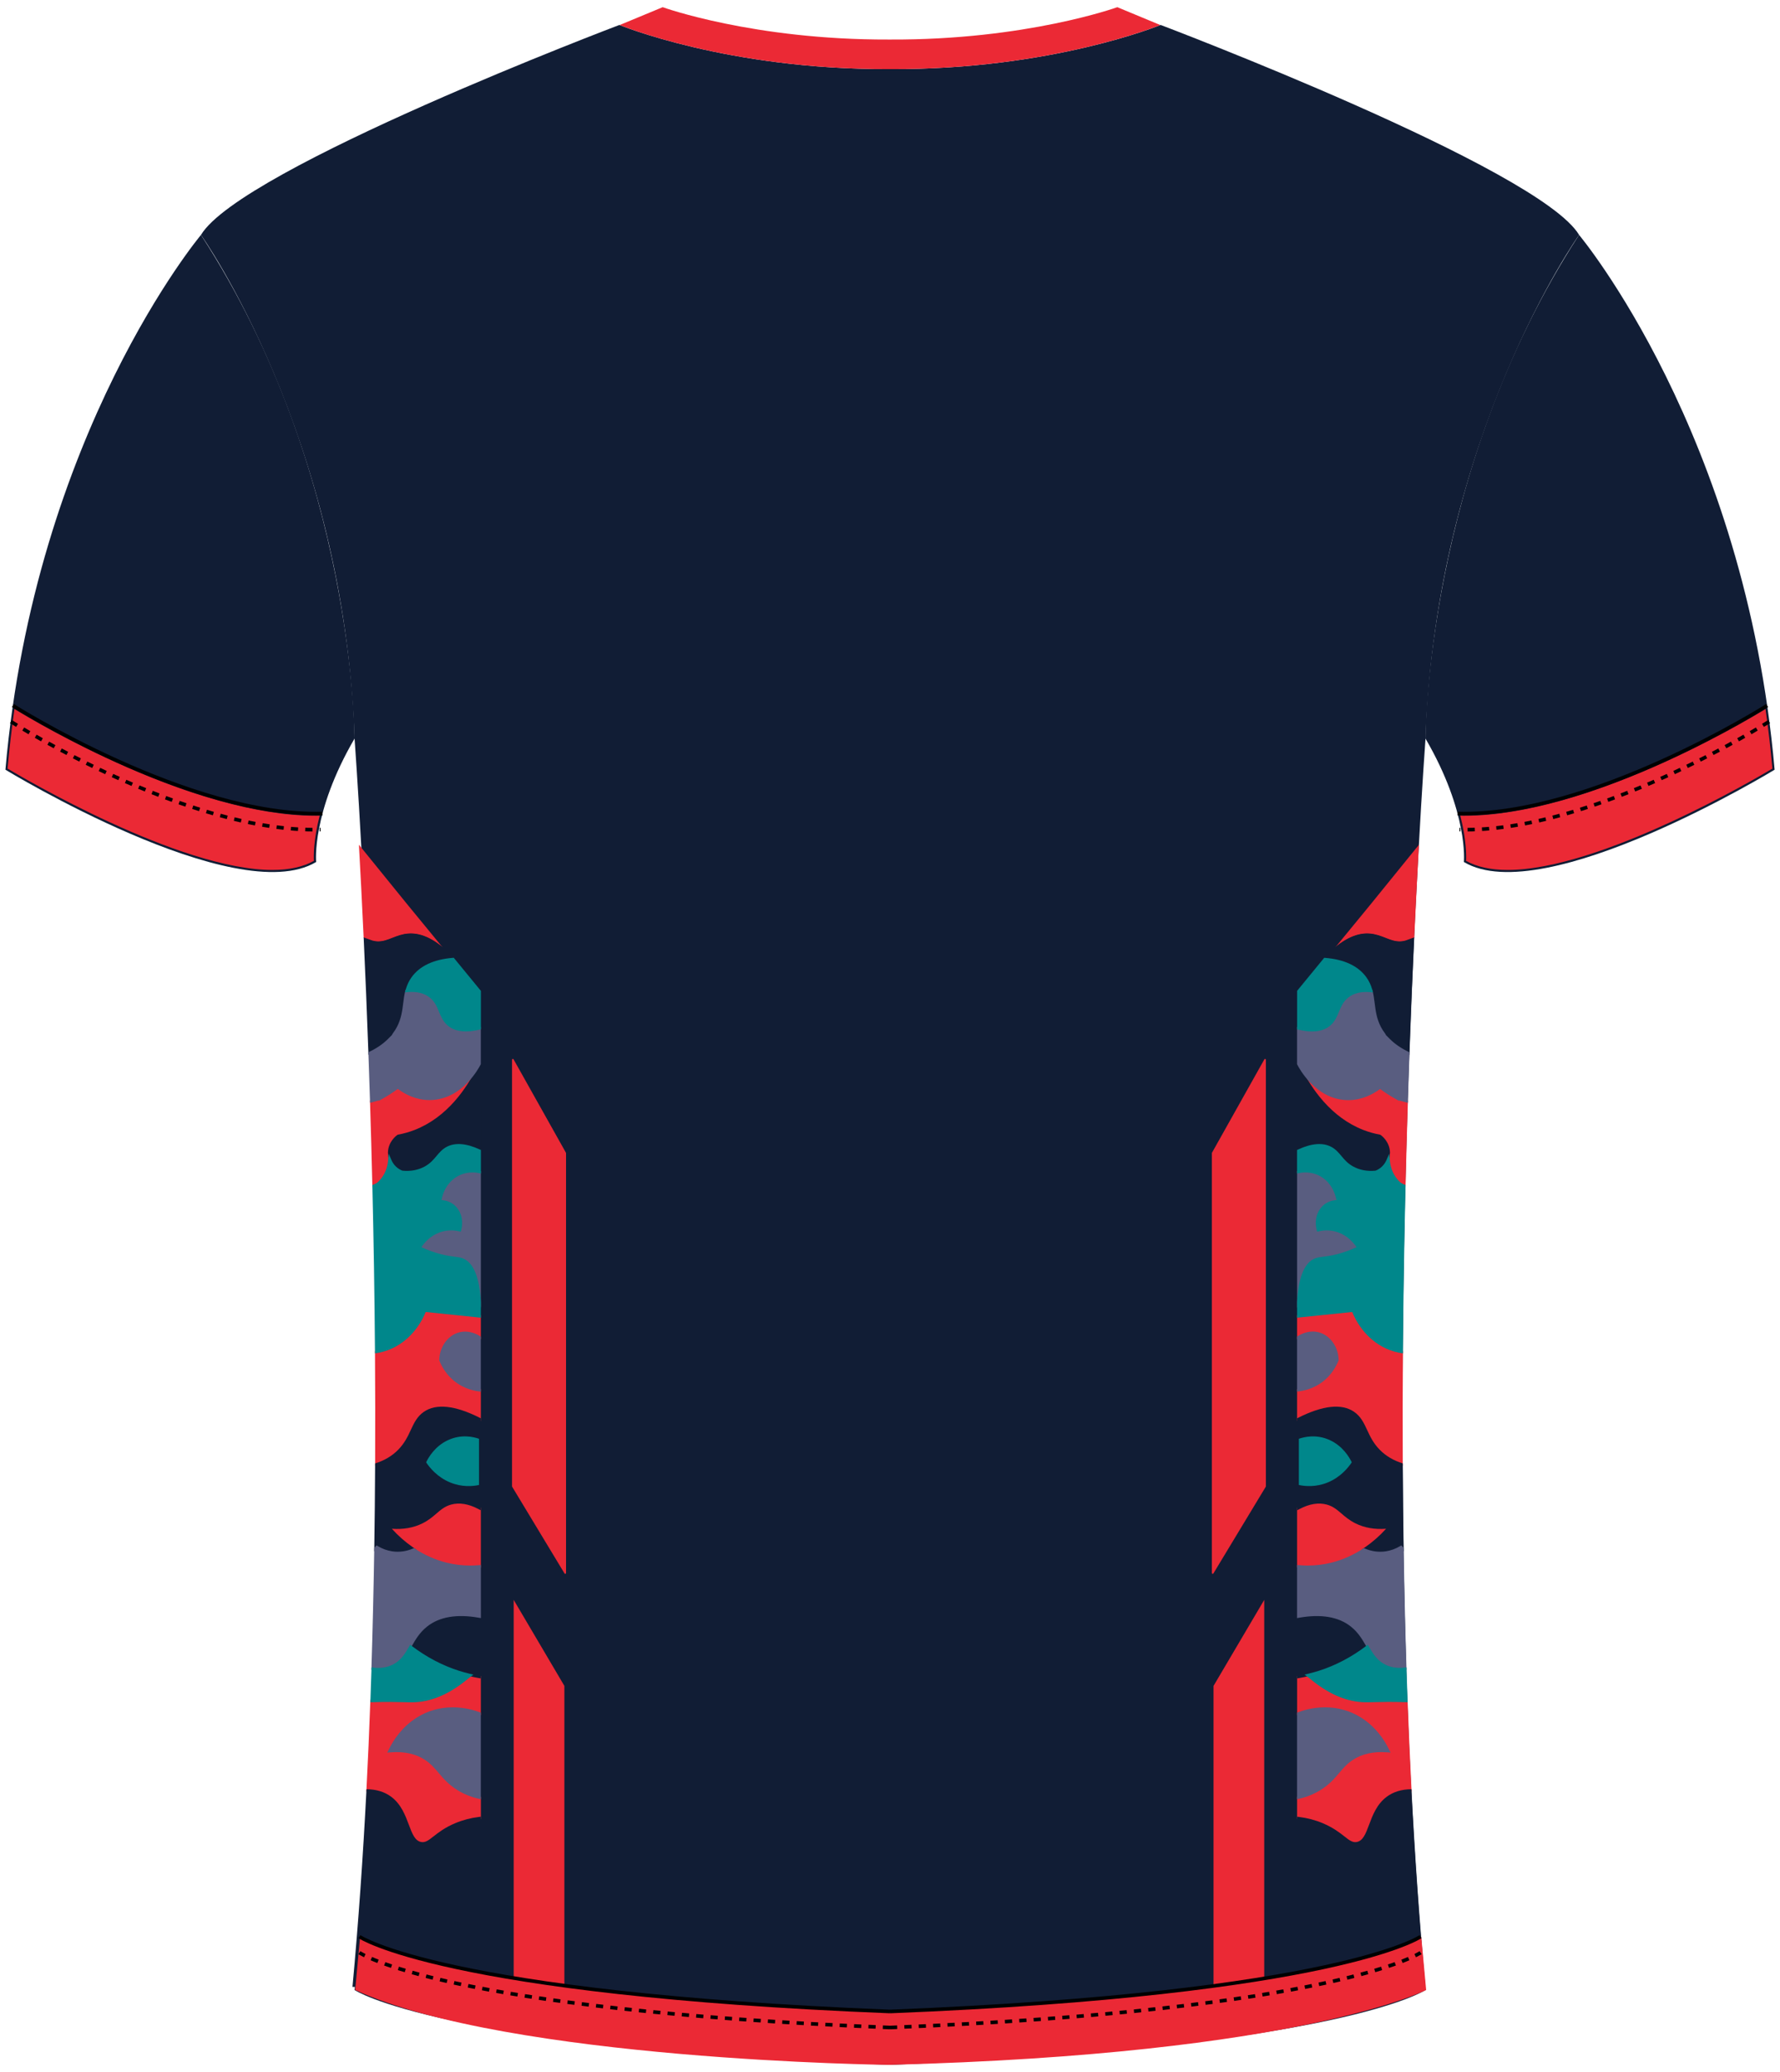 <?xml version="1.0" encoding="utf-8"?>
<!-- Generator: Adobe Illustrator 19.1.0, SVG Export Plug-In . SVG Version: 6.00 Build 0)  -->
<svg version="1.1" id="Layer_1" xmlns="http://www.w3.org/2000/svg" xmlns:xlink="http://www.w3.org/1999/xlink" x="0px" y="0px"
	 viewBox="0 0 495 576" style="enable-background:new 0 0 495 576;" xml:space="preserve">
<style type="text/css">
	<![CDATA[
	@font-face{font-family:'codaheavy';src:url('/fonts/coda-heavy-webfont.woff') format('woff')}
	text{font-family:Impact,codaheavy,sans-serif}
	.Number.fill{fill:#000}
	.NumberOutline.stroke{fill:none;stroke:#777;stroke-width:2.5}
	.Colour1.fill{fill:#111D35;}
	.Colour2.fill{fill:#EB2935;}
	.Colour3.fill{fill:#595D80;}
	.Colour4.fill{fill:#00878B;}
	.NeckAndArmTrim.fill{fill:#EB2935;}
	.BottomHem.fill{fill:#EB2935;}
	.st0{fill:none;stroke:#000000;stroke-miterlimit:10;}
	.st1{fill:none;stroke:#000000;stroke-miterlimit:10;stroke-dasharray:2;}
	.st2{fill:none;}
	]]>
</style>
<path class="Colour1 fill" d="M439.12,65.3c0,0,46.18,55.01,54.38,148.67c0,0-64.06,39.03-86.41,25.65c0,0,1.37-13.63-10.68-34.32
	C396.42,205.3,396.29,131.09,439.12,65.3z"/>
<path class="Colour1 fill" d="M55.89,65.3c0,0-46.18,55.01-54.38,148.67c0,0,64.06,39.03,86.41,25.65c0,0-1.37-13.63,10.68-34.32
	C98.59,205.3,98.72,131.09,55.89,65.3z"/>
<path class="NeckAndArmTrim fill" d="M419.26,241.83c-4.7,0-8.59-0.85-11.56-2.53c0.07-1.29,0.13-5.73-1.6-12.55c0.35,0.01,0.69,0.01,1.04,0.01
	c34.14,0,77.58-25.84,83.83-29.67c0.77,5.38,1.41,10.9,1.91,16.57C488.8,216.11,445.19,241.83,419.26,241.83z"/>
<path class="NeckAndArmTrim fill" d="M2.11,213.66c0.5-5.66,1.15-11.19,1.91-16.57c6.25,3.83,49.69,29.67,83.83,29.67c0.35,0,0.7-0.01,1.04-0.01
	c-1.73,6.82-1.67,11.26-1.6,12.55c-2.97,1.68-6.85,2.53-11.56,2.53C49.82,241.83,6.2,216.11,2.11,213.66z"/>
<path class="Colour1 fill" d="M247.85,573.99c125.4-4.97,148.57-20.8,148.57-20.8c-14.4-153.62,0-347.89,0-347.89
	c2.98-84.25,42.71-140,42.71-140C427.95,46.72,322.8,6.95,322.8,6.95l-0.12,0.01c0,0-30.18,12.46-75.17,12.25l-0.43,0
	c-44.76,0.14-74.75-12.25-74.75-12.25l-0.12-0.01c0,0-105.15,39.77-116.32,58.35c0,0,39.73,55.75,42.71,140
	c0,0,14.4,194.26,0,347.89c0,0,23.17,15.83,148.59,20.8L247.85,573.99z"/>
<g>
	<path class="st0" d="M3.58,196.13c0,0,48.93,31.06,86.1,30.02"/>
	<path class="st1" d="M3.04,200.59c0,0,48.93,31.06,86.1,30.02"/>
	<path class="st0" d="M491.43,196.13c0,0-48.93,31.06-86.1,30.02"/>
	<path class="st1" d="M491.97,200.59c0,0-48.93,31.06-86.1,30.02"/>
</g>
<g>
	<path class="st1" d="M395.05,542.81c0,0-23,15.86-147.55,20.81"/>
	<path class="st1" d="M247.5,563.62c-124.55-4.96-147.55-20.81-147.55-20.81"/>
</g>
<path class="NeckAndArmTrim fill" d="M310.75,2.01l-0.1,0.01c0,0-25.35,9.15-63.15,8.97l-0.36,0c-37.6,0.12-62.79-8.97-62.79-8.97l-0.1-0.01
	l-11.93,4.95c0,0,29.99,12.39,74.75,12.25l0.43,0c44.99,0.21,75.17-12.25,75.17-12.25L310.75,2.01z"/>
<polygon class="Colour2 fill" points="156.95,551.68 156.95,468.65 142.85,444.74 142.85,551.68 "/>
<path class="Colour2 fill" d="M157.18,437.51c0.02,0,0.05,0,0.07-0.01c0.1-0.04,0.16-0.14,0.16-0.27V320.58c0-0.06-0.01-0.11-0.04-0.16
	l-14.56-25.95c-0.06-0.1-0.16-0.14-0.26-0.11c-0.1,0.04-0.16,0.15-0.16,0.27v118.5c0,0.06,0.02,0.12,0.04,0.17l14.56,24.1
	C157.03,437.47,157.11,437.51,157.18,437.51z"/>
<polygon class="Colour2 fill" points="337.47,551.68 337.47,468.65 351.57,444.74 351.57,551.68 "/>
<path class="Colour2 fill" d="M337.24,437.51c-0.02,0-0.05,0-0.07-0.01c-0.1-0.04-0.16-0.14-0.16-0.27V320.58c0-0.06,0.01-0.11,0.04-0.16
	l14.56-25.95c0.06-0.1,0.16-0.14,0.26-0.11c0.1,0.04,0.16,0.15,0.16,0.27v118.5c0,0.06-0.02,0.12-0.04,0.17l-14.56,24.1
	C337.38,437.47,337.31,437.51,337.24,437.51z"/>
<path class="Colour2 fill" d="M130.76,299.22l0.78,0.79c-4.25,7.3-9.68,12.26-16.13,14.76c-1.52,0.59-3.1,1.03-4.7,1.32
	c-0.14,0.12-2.2,1.59-2.27,4.22c0,0.33,0.02,0.62,0.07,0.95c0.04,1.07-0.05,2.03-0.27,2.95c-0.64,2.74-2.17,4.37-3.03,5.11
	c-0.29,0.21-0.88,0.56-1.65,0.79c-0.2-8.35-0.42-16.44-0.67-24.21l2.68-0.74c1.62-0.85,3.25-1.86,4.82-3l0.27-0.19l0.26,0.2
	c1.91,1.44,5.06,3.17,9.04,2.99C125.01,304.94,128.62,301.81,130.76,299.22z"/>
<path class="Colour2 fill" d="M116.19,478.03c2.93-1.83,6.2-2.75,9.72-2.75c3.24,0,5.87,0.79,7.15,1.26l0.66,0.24V465.9l-0.44-0.08
	c-0.74-0.13-1.48-0.28-2.22-0.45l-0.19-0.04l-0.82,0.61c-4.78,4.06-9.6,6.27-14.31,6.57c-1.13,0.07-2.25,0.04-3.76,0
	c-1.96-0.06-4.41-0.13-8.12,0l-0.86,0.01c-0.31,8.52-0.68,17.03-1.12,25.51c2.64,0.02,4.89,0.68,6.65,2.03
	c2.59,1.96,3.69,4.89,4.66,7.47c0.96,2.55,1.79,4.76,3.8,5.16c0.2,0.04,0.38,0.06,0.57,0.06c1.12,0,2.03-0.72,3.29-1.71
	c1.3-1.02,3.07-2.42,5.93-3.61c2.06-0.86,4.24-1.43,6.49-1.7l0.46-0.06v-6.19l-0.42-0.09c-2.11-0.47-4.07-1.26-5.85-2.37
	c-2.4-1.49-3.75-3.08-5.06-4.63c-1.15-1.36-2.24-2.64-3.94-3.76c-2.63-1.73-5.94-2.47-9.74-2.18
	C110.01,483.84,112.32,480.44,116.19,478.03z"/>
<path class="Colour2 fill" d="M126.78,371.39c0.8-0.38,1.65-0.57,2.54-0.57c1.65,0,3.01,0.65,3.67,1.04l0.73,0.43v-6.68L118.06,364
	l-0.15,0.38c-0.85,2.11-3.45,7.29-9.19,9.9c-1.42,0.64-2.91,1.05-4.44,1.26c0.08,10.46,0.09,21.14,0.04,31.98
	c2.7-0.82,4.98-2.14,6.79-4c1.87-1.92,2.76-3.82,3.62-5.68c0.89-1.92,1.66-3.57,3.41-4.78c3.22-2.22,8.29-1.67,14.88,1.61l0.7,0.35
	v-8.86l-0.46-0.05c-1.7-0.2-4.95-0.94-7.69-3.74c-1.2-1.23-2.16-2.7-2.86-4.36C122.81,375.1,124.4,372.52,126.78,371.39z"/>
<path class="Colour2 fill" d="M133.72,419.12l-0.3-0.16c-2.89-1.56-5.64-2.02-8.09-1.35c-1.86,0.5-3.03,1.52-4.29,2.59
	c-1.01,0.87-2.15,1.85-3.8,2.67c-2.43,1.2-5.25,1.69-8.37,1.44l-1.44-0.12l1.06,1.19c1.94,2.17,4.11,4.06,6.53,5.66
	c2.84,1.88,5.87,3.23,9.02,4.01c2.18,0.55,4.44,0.82,6.74,0.82c0.81,0,1.64-0.04,2.46-0.1l0.48-0.04V419.12z"/>
<path class="Colour2 fill" d="M109.15,260.76c1.33-0.52,2.71-1.06,4.37-1.18c3.07-0.24,6.28,1.05,9.6,3.82l-10.06-12.25l-13.25-16.33
	c0.42,7.47,0.87,16.16,1.32,25.9l2.42,0.81C105.64,262.12,107.34,261.46,109.15,260.76z"/>
<path class="Colour2 fill" d="M363.66,299.22l-0.78,0.79c4.25,7.3,9.68,12.26,16.13,14.76c1.52,0.59,3.1,1.03,4.7,1.32
	c0.14,0.12,2.2,1.59,2.27,4.22c0,0.33-0.02,0.62-0.07,0.95c-0.04,1.07,0.05,2.03,0.27,2.95c0.64,2.74,2.17,4.37,3.03,5.11
	c0.29,0.21,0.88,0.56,1.65,0.79c0.2-8.35,0.42-16.44,0.67-24.21l-2.68-0.74c-1.62-0.85-3.25-1.86-4.82-3l-0.27-0.19l-0.26,0.2
	c-1.91,1.44-5.06,3.17-9.04,2.99C369.41,304.94,365.8,301.81,363.66,299.22z"/>
<path class="Colour2 fill" d="M385.71,486.45c-3.8-0.29-7.11,0.45-9.74,2.18c-1.7,1.12-2.79,2.4-3.94,3.76
	c-1.32,1.55-2.67,3.14-5.06,4.63c-1.78,1.1-3.75,1.9-5.85,2.37l-0.42,0.09v6.19l0.46,0.06c2.25,0.27,4.43,0.84,6.49,1.7
	c2.85,1.19,4.63,2.59,5.93,3.61c1.26,0.99,2.17,1.71,3.29,1.71c0.18,0,0.37-0.02,0.57-0.06c2.01-0.4,2.84-2.61,3.8-5.16
	c0.97-2.58,2.07-5.51,4.66-7.47c1.77-1.34,4.01-2.01,6.65-2.03c-0.44-8.48-0.81-16.99-1.12-25.51l-0.86-0.01
	c-3.71-0.13-6.16-0.06-8.12,0c-1.51,0.04-2.63,0.07-3.76,0c-4.71-0.31-9.53-2.52-14.31-6.57l-0.82-0.61l-0.19,0.04
	c-0.74,0.17-1.48,0.33-2.22,0.45l-0.44,0.08v10.89l0.66-0.24c1.28-0.47,3.91-1.26,7.15-1.26c3.52,0,6.79,0.93,9.72,2.75
	C382.1,480.44,384.41,483.84,385.71,486.45z"/>
<path class="Colour2 fill" d="M371.7,378c-0.69,1.67-1.66,3.14-2.86,4.36c-2.73,2.8-5.99,3.55-7.68,3.74l-0.46,0.05v8.86l0.7-0.35
	c6.59-3.28,11.66-3.83,14.88-1.61c1.75,1.21,2.52,2.86,3.41,4.78c0.86,1.86,1.75,3.76,3.62,5.68c1.81,1.86,4.09,3.18,6.79,4
	c-0.06-10.83-0.04-21.52,0.04-31.98c-1.53-0.21-3.02-0.62-4.44-1.26c-5.74-2.6-8.34-7.79-9.19-9.9l-0.15-0.38l-15.66,1.62v6.68
	l0.73-0.43c0.66-0.39,2.01-1.04,3.67-1.04c0.88,0,1.74,0.19,2.54,0.57C370.02,372.52,371.61,375.1,371.7,378z"/>
<path class="Colour2 fill" d="M360.7,435.73l0.48,0.04c0.82,0.07,1.65,0.1,2.46,0.1c2.29,0,4.56-0.28,6.74-0.82
	c3.15-0.78,6.18-2.13,9.02-4.01c2.42-1.61,4.59-3.5,6.53-5.66l1.06-1.19l-1.44,0.12c-3.12,0.25-5.94-0.23-8.37-1.44
	c-1.65-0.82-2.79-1.8-3.8-2.67c-1.25-1.08-2.43-2.09-4.29-2.59c-2.44-0.67-5.19-0.21-8.09,1.35l-0.3,0.16V435.73z"/>
<path class="Colour2 fill" d="M390.86,261.53l2.42-0.81c0.45-9.73,0.91-18.43,1.32-25.9l-13.25,16.33L371.3,263.4
	c3.32-2.77,6.53-4.07,9.6-3.82c1.67,0.13,3.04,0.66,4.37,1.18C387.08,261.46,388.78,262.12,390.86,261.53z"/>
<g>
	<path class="Colour1 fill" d="M109.65,287.71c0.41-0.7,0.81-1.32,1.25-1.96c1.24-2.42,1.52-4.66,1.79-6.82
		c0.31-2.46,0.57-4.58,2.13-6.78c2.1-2.96,5.71-4.71,10.72-5.19l1.21-0.12l-0.91-0.96c-4.28-4.52-8.44-6.67-12.32-6.37
		c-1.67,0.13-3.05,0.66-4.38,1.18c-1.32,0.52-2.57,1.01-3.94,1.01c-0.55,0-1.08-0.08-1.62-0.23l-2.45-0.89
		c0.46,9.88,0.92,20.82,1.34,32.63C105.54,291.81,107.96,289.98,109.65,287.71z"/>
	<path class="Colour1 fill" d="M124.53,400.41c1.51-0.71,3.11-1.07,4.78-1.07c1.61,0,2.94,0.34,3.77,0.62l0.65,0.22v-5.9l-0.31-0.16
		c-6.87-3.46-12.13-4.02-15.55-1.66c-1.89,1.3-2.73,3.12-3.63,5.04c-0.79,1.71-1.69,3.65-3.49,5.49c-1.72,1.76-3.88,3.02-6.43,3.82
		c-0.04,8.08-0.12,16.24-0.25,24.45c0.25-0.29,0.49-0.59,0.75-0.87c1.31,0.78,2.7,1.29,4.14,1.51c1.87,0.29,3.84,0.06,5.73-0.68
		l1.1-0.43l-1.01-0.7c-2.09-1.45-4.05-3.17-5.81-5.12c3.17,0.24,6.02-0.27,8.49-1.49c1.71-0.85,2.83-1.81,3.91-2.74
		c1.2-1.03,2.33-2.01,4.08-2.49c2.28-0.62,4.84-0.21,7.55,1.22l0.71,0.37v-7.21l-0.6,0.13c-2.7,0.57-5.43,0.31-7.96-0.74
		c-3.48-1.45-5.59-4.01-6.6-5.53C119.23,405.08,121.02,402.07,124.53,400.41z"/>
	<path class="Colour1 fill" d="M118.63,551.84c0.5-2.24,1.47-4.3,2.79-5.94c3.44-4.29,8.3-4.93,10.9-4.93c0.35,0,0.65,0.01,0.87,0.03
		l0.54,0.04v-25.27v-0.7v-10.06l-0.56,0.07c-2.28,0.28-4.49,0.86-6.57,1.73c-2.91,1.22-4.72,2.64-6.05,3.68
		c-1.36,1.07-2.27,1.79-3.46,1.55c-1.72-0.35-2.46-2.3-3.39-4.78c-1-2.67-2.14-5.69-4.87-7.76c-1.85-1.4-4.18-2.1-6.91-2.13
		c-0.96,18.62-2.24,37.05-3.9,54.95h20.53L118.63,551.84z"/>
	<path class="Colour1 fill" d="M133.72,294.51l-0.95,1.95c-2.99,6.12-8.46,14.16-17.53,17.67c-1.47,0.57-3.01,1-4.58,1.29l-0.18,0.08
		c-0.26,0.18-2.53,1.86-2.6,4.89c0.04,0.32,0.07,0.64,0.09,1.05c0.36,2.13,1.81,3.91,3.78,4.64l0.11,0.02
		c0.43,0.04,0.85,0.06,1.26,0.06c1.9,0,3.65-0.43,5.19-1.27c1.66-0.91,2.61-2.05,3.45-3.06c0.76-0.92,1.49-1.78,2.64-2.4
		c2.16-1.16,5.1-0.94,8.63,0.65l0.69,0.31V294.51z"/>
	<path class="Colour1 fill" d="M133.72,449.13l-0.44-0.08c-6.24-1.13-11.25-0.27-14.8,2.53c-2.2,1.74-3.39,3.82-4.45,5.66l-0.3,0.53
		l0.45,0.34c4.15,3.15,8.65,5.51,13.38,7.01c1.78,0.56,3.65,1.02,5.56,1.35l0.58,0.1V449.13z"/>
	<path class="Colour1 fill" d="M384.76,287.71c-0.41-0.7-0.81-1.32-1.25-1.96c-1.24-2.42-1.52-4.66-1.79-6.82
		c-0.31-2.46-0.57-4.58-2.13-6.78c-2.1-2.96-5.71-4.71-10.72-5.19l-1.21-0.12l0.91-0.96c4.28-4.52,8.44-6.67,12.32-6.37
		c1.67,0.13,3.05,0.66,4.38,1.18c1.32,0.52,2.57,1.01,3.94,1.01c0.55,0,1.08-0.08,1.62-0.23l2.45-0.89
		c-0.46,9.88-0.92,20.82-1.34,32.63C388.87,291.81,386.46,289.98,384.76,287.71z"/>
	<path class="Colour1 fill" d="M369.89,400.41c-1.51-0.71-3.11-1.07-4.78-1.07c-1.61,0-2.94,0.34-3.77,0.62l-0.65,0.22v-5.9l0.31-0.16
		c6.87-3.46,12.13-4.02,15.55-1.66c1.89,1.3,2.73,3.12,3.63,5.04c0.79,1.71,1.69,3.65,3.49,5.49c1.72,1.76,3.88,3.02,6.43,3.82
		c0.04,8.08,0.12,16.24,0.25,24.45c-0.25-0.29-0.49-0.59-0.75-0.87c-1.31,0.78-2.7,1.29-4.14,1.51c-1.87,0.29-3.84,0.06-5.73-0.68
		l-1.1-0.43l1.01-0.7c2.09-1.45,4.05-3.17,5.81-5.12c-3.17,0.24-6.02-0.27-8.49-1.49c-1.71-0.85-2.83-1.81-3.91-2.74
		c-1.2-1.03-2.33-2.01-4.08-2.49c-2.28-0.62-4.84-0.21-7.55,1.22l-0.71,0.37v-7.21l0.6,0.13c2.7,0.57,5.43,0.31,7.96-0.74
		c3.48-1.45,5.59-4.01,6.6-5.53C375.18,405.08,373.4,402.07,369.89,400.41z"/>
	<path class="Colour1 fill" d="M375.79,551.84c-0.5-2.24-1.47-4.3-2.79-5.94c-3.44-4.29-8.3-4.93-10.9-4.93c-0.35,0-0.65,0.01-0.87,0.03
		l-0.54,0.04v-25.27v-0.7v-10.06l0.56,0.07c2.28,0.28,4.49,0.86,6.57,1.73c2.91,1.22,4.72,2.64,6.05,3.68
		c1.36,1.07,2.27,1.79,3.46,1.55c1.72-0.35,2.46-2.3,3.39-4.78c1-2.67,2.14-5.69,4.87-7.76c1.85-1.4,4.18-2.1,6.91-2.13
		c0.96,18.62,2.24,37.05,3.9,54.95h-20.53L375.79,551.84z"/>
	<path class="Colour1 fill" d="M360.7,294.51l0.95,1.95c2.99,6.12,8.46,14.16,17.53,17.67c1.47,0.57,3.01,1,4.58,1.29l0.18,0.08
		c0.26,0.18,2.53,1.86,2.6,4.89c-0.04,0.32-0.07,0.64-0.09,1.05c-0.36,2.13-1.81,3.91-3.78,4.64l-0.11,0.02
		c-0.43,0.04-0.85,0.06-1.26,0.06c-1.9,0-3.65-0.43-5.19-1.27c-1.66-0.91-2.61-2.05-3.45-3.06c-0.76-0.92-1.49-1.78-2.64-2.4
		c-2.16-1.16-5.1-0.94-8.63,0.65l-0.69,0.31V294.51z"/>
	<path class="Colour1 fill" d="M360.7,449.13l0.44-0.08c6.24-1.13,11.25-0.27,14.8,2.53c2.2,1.74,3.39,3.82,4.45,5.66l0.3,0.53
		l-0.45,0.34c-4.15,3.15-8.65,5.51-13.38,7.01c-1.78,0.56-3.65,1.02-5.56,1.35l-0.58,0.1V449.13z"/>
</g>
<path class="Colour3 fill" d="M133.72,449.8l-0.59-0.1c-6.07-1.08-10.93-0.26-14.34,2.44c-2.11,1.67-3.26,3.67-4.36,5.6
	c-1.28,2.23-2.49,4.34-5.01,5.62c-1.29,0.65-2.74,0.98-4.31,0.98c-0.59,0-1.2-0.06-1.83-0.15c0.36-11.33,0.62-22.65,0.8-33.87
	c0.13-0.15,0.26-0.31,0.39-0.45l0.26-0.27l0.31,0.18c1.27,0.76,2.61,1.25,3.99,1.46c1.95,0.3,3.99,0.03,5.89-0.8l0.22-0.09l0.2,0.13
	c2.77,1.82,5.74,3.14,8.83,3.91c2.16,0.54,4.4,0.81,6.65,0.81c0.71,0,1.49-0.04,2.36-0.11l0.55-0.05V449.8z M133.72,325.54
	l-0.42-0.09c-0.41-0.09-1.08-0.19-1.91-0.19c-1.55,0-3.84,0.38-5.9,2.2c-2.29,2.02-3.04,4.68-3.28,6.09l-0.12,0.73l0.61,0.02
	c0.81,0.02,2.85,0.29,4.23,2.28c1.4,2.02,1.02,4.26,0.83,5.05c-1.87-0.43-3.84-0.32-5.65,0.34c-2.74,1-4.45,2.94-5.4,4.39
	l-0.43,0.66l0.64,0.3c1.84,0.86,3.76,1.55,5.7,2.03c1.71,0.43,2.93,0.58,3.83,0.69c1.08,0.13,1.79,0.22,2.56,0.63
	c1.8,0.98,3.05,3.38,3.7,7.13l1.01,5.82V325.54z M133.72,285.46l-0.61,0.14c-3.57,0.83-6.25,0.52-8.1-0.92l-0.32-0.25l-0.04-0.04
	c-1.08-1-1.6-2.25-2.11-3.46c-0.61-1.47-1.24-2.98-2.77-4.2c-1.68-1.34-3.92-1.88-6.65-1.59l-0.35,0.04l-0.1,0.4
	c-0.25,1.04-0.4,2.09-0.54,3.26c-0.26,2.1-0.53,4.26-1.71,6.57c-0.3,0.59-0.68,1.19-1.24,1.94c-0.07,0.13-0.13,0.26-0.2,0.38
	l-1.12,1.12c-1.44,1.43-3.25,2.65-5.42,3.66c0.16,4.56,0.32,9.25,0.47,14.05l2.42-0.66l-0.01,0.11l0.4-0.22l0.18-0.05l0-0.05
	l0.21-0.11c1.57-0.85,3.07-1.83,4.52-2.88l0.21,0.15c1.85,1.35,4.84,2.95,8.58,2.95c0.19,0,0.38,0,0.57-0.01
	c8.64-0.36,13.16-8.87,13.65-9.84l0.07-0.15V285.46z M115.94,477.44c-4.08,2.54-6.47,6.16-7.75,8.75l-0.5,1.01l0.97-0.08
	c3.75-0.29,6.97,0.41,9.52,2.1c1.64,1.08,2.7,2.33,3.82,3.65c1.34,1.58,2.72,3.21,5.19,4.74c1.79,1.12,3.79,1.93,5.92,2.41l0.6,0.14
	v-24.07l-0.36-0.13c-1.32-0.5-4.05-1.35-7.45-1.35C122.3,474.61,118.94,475.56,115.94,477.44z M133.72,371.58l-0.27-0.17
	c-0.45-0.29-2.07-1.25-4.13-1.25c-0.95,0-1.88,0.21-2.75,0.62c-2.59,1.22-4.32,4.06-4.42,7.22l-0.01,0.16l0.06,0.14
	c0.73,1.76,1.74,3.3,3,4.59c2.84,2.9,6.2,3.68,7.95,3.89l0.56,0.07V371.58z M360.7,449.8l0.59-0.1c6.07-1.08,10.93-0.26,14.34,2.44
	c2.11,1.67,3.26,3.67,4.36,5.6c1.28,2.23,2.49,4.34,5.01,5.62c1.29,0.65,2.74,0.98,4.31,0.98c0.59,0,1.2-0.06,1.83-0.15
	c-0.36-11.33-0.62-22.65-0.8-33.87c-0.13-0.15-0.26-0.31-0.39-0.45l-0.26-0.27l-0.31,0.18c-1.27,0.76-2.61,1.25-3.99,1.46
	c-1.95,0.3-3.99,0.03-5.89-0.8l-0.22-0.09l-0.2,0.13c-2.77,1.82-5.74,3.14-8.83,3.91c-2.16,0.54-4.4,0.81-6.65,0.81
	c-0.71,0-1.49-0.04-2.36-0.11l-0.55-0.05V449.8z M360.7,363.6l1.01-5.82c0.65-3.76,1.9-6.16,3.7-7.13c0.77-0.42,1.48-0.5,2.56-0.63
	c0.89-0.11,2.11-0.26,3.83-0.69c1.94-0.49,3.86-1.17,5.7-2.03l0.64-0.3l-0.43-0.66c-0.95-1.45-2.66-3.4-5.4-4.39
	c-1.81-0.66-3.77-0.77-5.65-0.34c-0.2-0.79-0.58-3.03,0.83-5.05c1.38-1.99,3.41-2.25,4.23-2.28l0.61-0.02l-0.12-0.73
	c-0.24-1.41-0.99-4.07-3.28-6.09c-2.06-1.81-4.34-2.2-5.9-2.2c-0.83,0-1.5,0.11-1.91,0.19l-0.42,0.09V363.6z M360.7,295.82
	l0.07,0.15c0.49,0.97,5,9.49,13.65,9.84c0.19,0.01,0.38,0.01,0.57,0.01c3.74,0,6.73-1.61,8.58-2.95l0.21-0.15
	c1.45,1.05,2.95,2.03,4.52,2.88l0.21,0.11l0,0.05l0.18,0.05l0.4,0.22l-0.01-0.11l2.42,0.66c0.15-4.81,0.31-9.49,0.47-14.05
	c-2.16-1.01-3.98-2.23-5.42-3.66l-1.12-1.12c-0.07-0.13-0.13-0.26-0.2-0.38c-0.56-0.75-0.94-1.35-1.24-1.94
	c-1.18-2.31-1.45-4.48-1.71-6.57c-0.15-1.17-0.29-2.22-0.54-3.26l-0.1-0.4l-0.35-0.04c-2.73-0.29-4.97,0.25-6.65,1.59
	c-1.54,1.22-2.16,2.74-2.77,4.2c-0.5,1.21-1.02,2.46-2.11,3.46l-0.04,0.04l-0.32,0.25c-1.85,1.44-4.53,1.75-8.1,0.92l-0.61-0.14
	V295.82z M368.5,474.61c-3.39,0-6.12,0.84-7.45,1.35l-0.36,0.13v24.07l0.6-0.14c2.13-0.48,4.12-1.3,5.92-2.41
	c2.47-1.53,3.85-3.16,5.19-4.74c1.12-1.33,2.19-2.58,3.82-3.65c2.55-1.68,5.77-2.39,9.52-2.1l0.97,0.08l-0.5-1.01
	c-1.28-2.59-3.67-6.21-7.75-8.75C375.47,475.56,372.12,474.61,368.5,474.61z M360.7,386.83l0.56-0.07c1.75-0.21,5.11-0.99,7.95-3.89
	c1.26-1.29,2.27-2.83,3-4.59l0.06-0.14l-0.01-0.16c-0.1-3.16-1.83-6-4.42-7.22c-0.87-0.41-1.79-0.62-2.75-0.62
	c-2.05,0-3.68,0.96-4.13,1.25l-0.27,0.17V386.83z"/>
<path class="Colour4 fill" d="M122.78,333.61c0.85,0.03,3.06,0.32,4.58,2.51c1.62,2.34,1.11,4.98,0.92,5.73l-0.14,0.53l-0.45-0.1
	c-1.8-0.42-3.69-0.32-5.42,0.31c-2.64,0.96-4.26,2.86-5.09,4.11c1.79,0.83,3.66,1.5,5.56,1.98c1.68,0.42,2.84,0.56,3.77,0.68
	c1.1,0.13,1.88,0.23,2.73,0.69c2.61,1.41,4.12,5.4,4.48,11.85l0,4.4l-15.33-1.59c-0.91,2.24-3.61,7.53-9.48,10.19
	c-1.48,0.67-3.04,1.1-4.63,1.31c-0.12-16.24-0.38-31.93-0.73-46.79c0.64-0.21,1.13-0.49,1.36-0.66c0.76-0.66,2.2-2.19,2.79-4.73
	c0.09-0.39,0.16-0.82,0.21-1.32l0.19-1.99l0.77,1.78c0.58,1.35,1.69,2.42,3.04,2.93c2.3,0.22,4.39-0.17,6.18-1.15
	c1.56-0.85,2.44-1.9,3.29-2.92c0.77-0.92,1.56-1.87,2.81-2.54c2.34-1.25,5.47-1.02,9.21,0.71l0.33,0.15v6.53l-0.59-0.12
	c-0.38-0.08-0.99-0.17-1.74-0.17c-1.47,0-3.63,0.36-5.57,2.07C123.72,329.84,123.02,332.24,122.78,333.61z M111.96,473.17
	c1.48,0.04,2.65,0.07,3.8,0c4.82-0.31,9.74-2.57,14.59-6.68l1.31-0.96l-1.27-0.31c-0.97-0.24-1.84-0.48-2.66-0.74
	c-4.68-1.49-9.14-3.83-13.25-6.95l-0.41-0.31l-0.28,0.48c-1.25,2.18-2.39,3.94-4.57,5.04c-1.69,0.86-3.67,1.11-5.9,0.77
	c-0.1,3.22-0.21,6.45-0.33,9.68l0.89-0.01C107.52,473.05,109.86,473.12,111.96,473.17z M133.72,275.43l-7.54-9.19l-0.23,0.02
	c-5.4,0.44-9.28,2.27-11.54,5.46c-0.69,0.97-1.19,2.03-1.55,3.25l-0.26,0.89l0.78-0.07c2.51-0.22,4.58,0.28,6.11,1.5
	c1.41,1.12,1.98,2.49,2.58,3.94c0.56,1.35,1.14,2.74,2.43,3.85c1.27,1.09,2.97,1.64,5.06,1.64c1.13,0,2.4-0.16,3.76-0.49l0.41-0.1
	V275.43z M133.21,412.8v-12.84c-1.46-0.52-4.91-1.38-8.7,0.41c-3.55,1.67-5.34,4.73-6.01,6.13c1,1.52,3.13,4.12,6.64,5.58
	C128.52,413.48,131.58,413.16,133.21,412.8z M371.64,333.61c-0.85,0.03-3.06,0.32-4.58,2.51c-1.62,2.34-1.11,4.98-0.92,5.73
	l0.14,0.53l0.45-0.1c1.8-0.42,3.69-0.32,5.42,0.31c2.64,0.96,4.26,2.86,5.09,4.11c-1.79,0.83-3.66,1.5-5.56,1.98
	c-1.68,0.42-2.84,0.56-3.77,0.68c-1.1,0.13-1.88,0.23-2.73,0.69c-2.61,1.41-4.12,5.4-4.48,11.85l0,4.4l15.33-1.59
	c0.91,2.24,3.61,7.53,9.48,10.19c1.48,0.67,3.04,1.1,4.63,1.31c0.12-16.24,0.38-31.93,0.73-46.79c-0.64-0.21-1.13-0.49-1.36-0.66
	c-0.76-0.66-2.2-2.19-2.79-4.73c-0.09-0.39-0.16-0.82-0.21-1.32l-0.19-1.99l-0.77,1.78c-0.58,1.35-1.69,2.42-3.04,2.93
	c-2.3,0.22-4.39-0.17-6.18-1.15c-1.56-0.85-2.44-1.9-3.29-2.92c-0.77-0.92-1.56-1.87-2.81-2.54c-2.34-1.25-5.47-1.02-9.21,0.71
	l-0.33,0.15v6.53l0.59-0.12c0.38-0.08,0.99-0.17,1.74-0.17c1.47,0,3.63,0.36,5.57,2.07C370.69,329.84,371.4,332.24,371.64,333.61z
	 M390.56,473.17l0.89,0.01c-0.12-3.23-0.23-6.45-0.33-9.68c-2.24,0.34-4.21,0.09-5.9-0.77c-2.18-1.11-3.32-2.86-4.57-5.04
	l-0.28-0.48l-0.41,0.31c-4.11,3.12-8.56,5.46-13.25,6.95c-0.82,0.26-1.7,0.5-2.66,0.74l-1.27,0.31l1.31,0.96
	c4.85,4.12,9.77,6.37,14.59,6.68c1.15,0.07,2.32,0.04,3.8,0C384.55,473.12,386.9,473.05,390.56,473.17z M360.7,286.14l0.41,0.1
	c1.36,0.32,2.63,0.49,3.76,0.49c2.08,0,3.78-0.55,5.06-1.64c1.29-1.11,1.87-2.5,2.43-3.85c0.6-1.45,1.17-2.82,2.58-3.94
	c1.53-1.22,3.6-1.72,6.11-1.5l0.78,0.07l-0.26-0.89c-0.36-1.22-0.86-2.28-1.55-3.25c-2.26-3.19-6.15-5.03-11.54-5.46l-0.23-0.02
	l-7.54,9.19V286.14z M369.27,412.08c3.52-1.46,5.64-4.06,6.64-5.58c-0.67-1.4-2.46-4.46-6.01-6.13c-3.78-1.78-7.24-0.93-8.7-0.41
	v12.84C362.84,413.16,365.89,413.48,369.27,412.08z"/>
<g id="BBodyLogos"></g>
<g>
	<path class="BottomHem fill" d="M247.68,559.16c124.55-4.96,147.55-20.81,147.55-20.81l1.37,14.84c0,0-34.6,17.87-149.34,20.81
		c0,0-105.75-1.2-148.49-20.81l1.37-14.84C100.13,538.35,123.13,554.21,247.68,559.16"/>
</g>
<g>
	<path class="st0" d="M395.05,538.35c0,0-23,15.86-147.55,20.81"/>
	<path class="st0" d="M247.5,559.16c-124.55-4.96-147.55-20.81-147.55-20.81"/>
</g>
<g>
	<path class="st1" d="M247.5,563.62c124.55-4.96,147.55-20.81,147.55-20.81"/>
	<path class="st1" d="M247.5,563.62c-124.55-4.96-147.55-20.81-147.55-20.81"/>
</g>
<g>
	<path class="st2" d="M439.11,65.29c0,0,46.18,55.01,54.38,148.67c0,0-64.06,39.03-86.41,25.65c0,0,1.37-13.63-10.68-34.32
		C396.41,205.29,396.28,131.08,439.11,65.29z"/>
	<path class="st2" d="M55.88,65.29c0,0-46.18,55.01-54.38,148.67c0,0,64.06,39.03,86.41,25.65c0,0-1.37-13.63,10.68-34.32
		C98.58,205.29,98.71,131.08,55.88,65.29z"/>
	<path class="st2" d="M247.5,573.99c125.7-4.96,148.91-20.81,148.91-20.81c-14.4-153.62,0-347.89,0-347.89
		c2.98-84.25,42.71-140,42.71-140C427.94,46.71,322.79,6.94,322.79,6.94l-0.12,0.01c0,0-30.18,12.46-75.17,12.25l-0.43,0
		c-44.76,0.14-74.75-12.25-74.75-12.25l-0.12-0.01c0,0-105.15,39.77-116.32,58.35c0,0,39.73,55.75,42.71,140
		c0,0,14.4,194.26,0,347.89C98.58,553.17,121.8,569.03,247.5,573.99"/>
	<path class="st2" d="M310.74,2l-0.1,0.01c0,0-25.35,9.15-63.15,8.97l-0.36,0c-37.6,0.12-62.79-8.97-62.79-8.97L184.25,2
		l-11.93,4.95c0,0,29.99,12.39,74.75,12.25l0.43,0c44.99,0.21,75.17-12.25,75.17-12.25L310.74,2z"/>
</g>
</svg>
